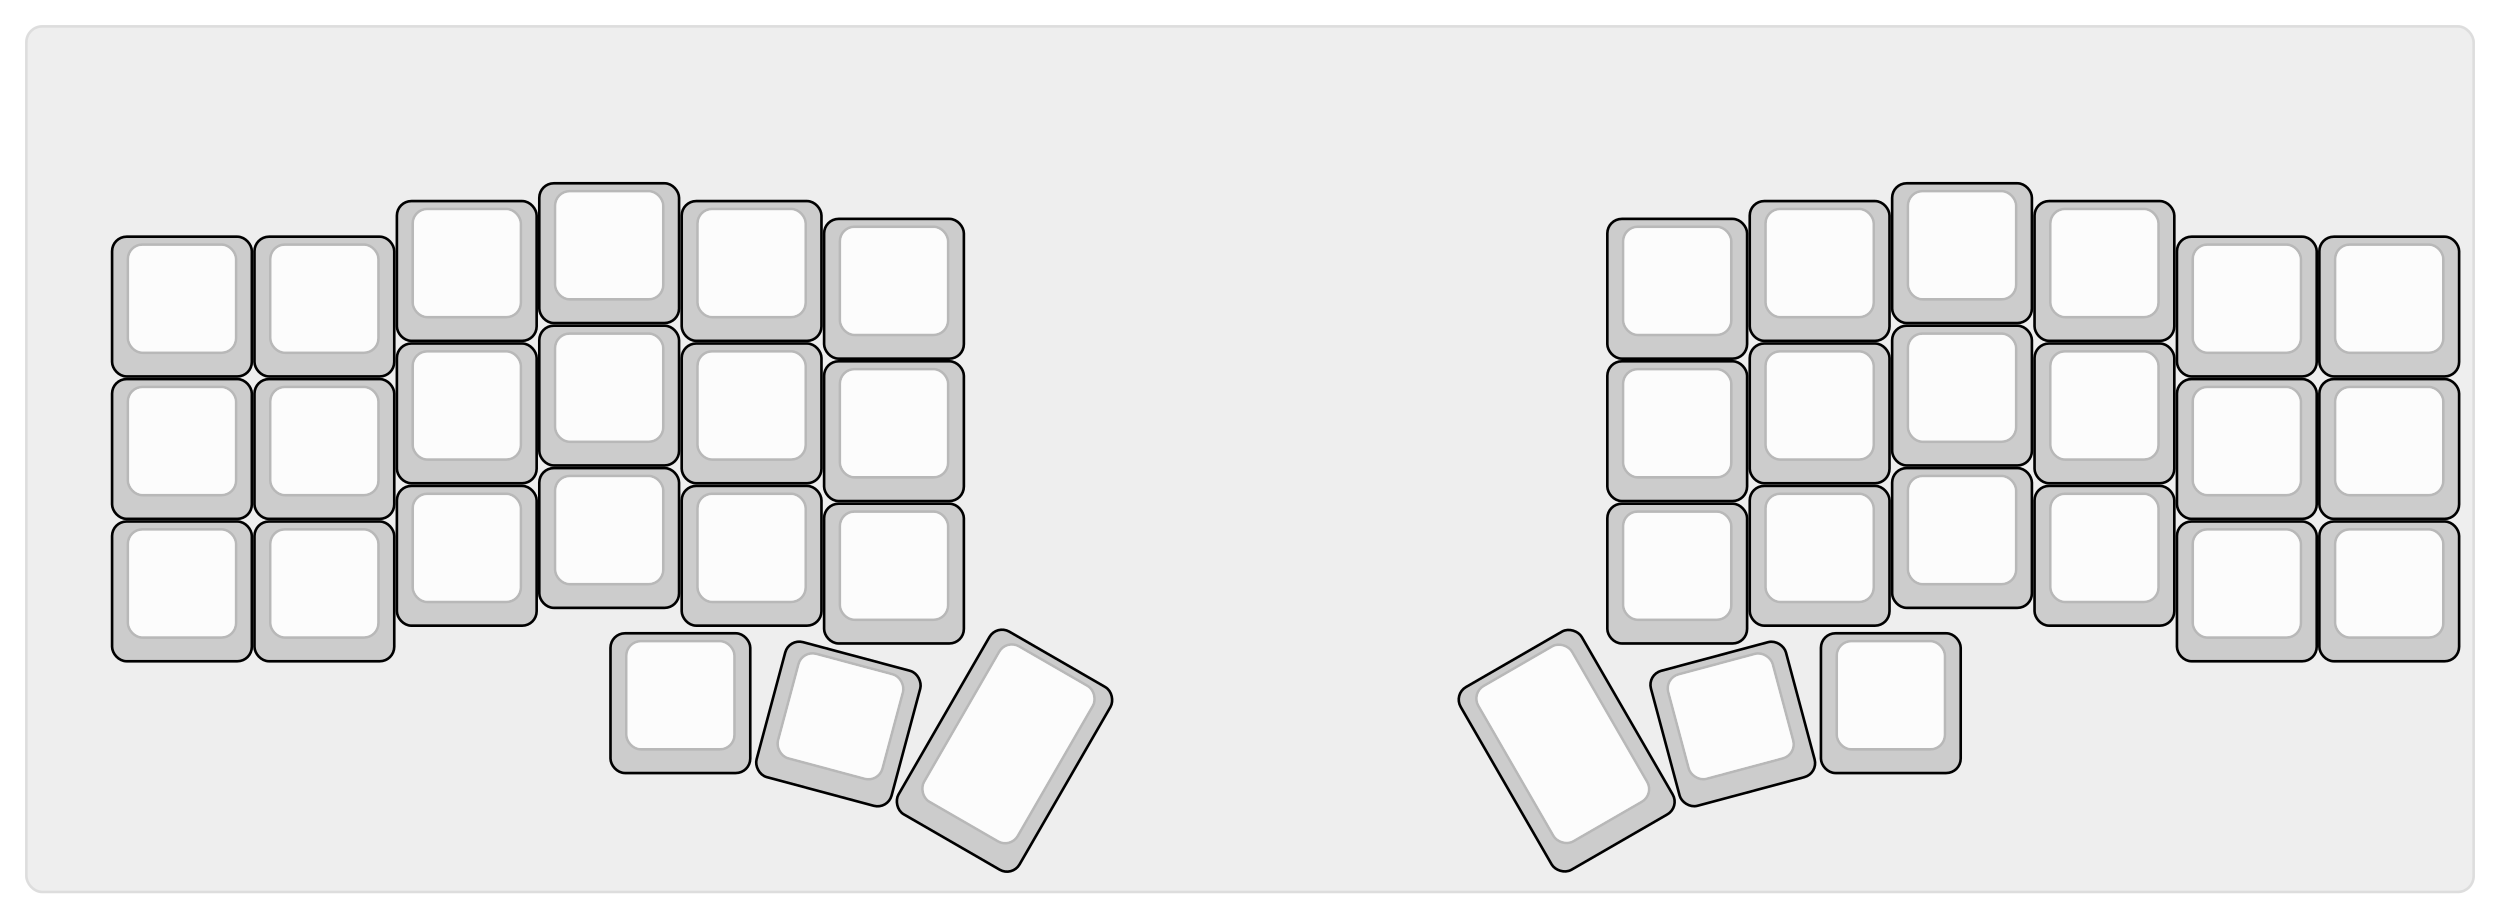 
  <svg width='948px'
       height='348.234px'
       viewBox='0 0 948 348.234'
       xmlns='http://www.w3.org/2000/svg'
       xmlns:xlink="http://www.w3.org/1999/xlink">

    <style type='text/css'>
    .keycap .border { stroke: black; stroke-width: 2; }
    .keycap .inner.border { stroke: rgba(0,0,0,.1); }
    </style>
    <defs>
      <linearGradient id="DCS">
        <stop offset="0%" stop-color="black" stop-opacity="0"/>
        <stop offset="40%" stop-color="black" stop-opacity="0.1"/>
        <stop offset="60%" stop-color="black" stop-opacity="0.1"/>
        <stop offset="100%" stop-color="black" stop-opacity="0"/>
      </linearGradient>
      <linearGradient id="SPACE" x1="0%" x2="0%" y1="0%" y2="100%">
        <stop offset="0%" stop-color="black" stop-opacity="0.1"/>
        <stop offset="20%" stop-color="black" stop-opacity="0.0"/>
        <stop offset="40%" stop-color="black" stop-opacity="0.0"/>
        <stop offset="100%" stop-color="black" stop-opacity="0.1"/>
      </linearGradient>
      <radialGradient id="DSA">
        <stop offset="0%" stop-color="black" stop-opacity="0.1"/>
        <stop offset="10%" stop-color="black" stop-opacity="0.1"/>
        <stop offset="100%" stop-color="black" stop-opacity="0"/>
      </radialGradient>
      <radialGradient id="SA" xlink:href="#DSA" />
    </defs>

    <g transform='translate(10,10)'>
      <rect width="928" height="328.234"
            stroke="#ddd" stroke-width="1" fill="#eeeeee" rx="6"/>
      <g transform='translate(5,5)'>
        
  <g class='  keycap'
  >

  
    <!-- Outer Border -->
    <rect x="190" y="55"
          width="52" height="52"
          rx="5" fill="#cccccc" class="outer border"/>
    
    <!-- Outer Fill -->
    <rect x="190" y="55"
          width="52" height="52"
          rx="5" fill="#cccccc"/>
    

    
      <!-- Inner Border -->
      <rect x="196" y="58"
            width="40" height="40"
            rx="5" fill="#fcfcfc" class="inner border"/>
      
      <!-- Inner Fill -->
      <rect x="196" y="58"
            width="40" height="40"
            rx="5" fill="#fcfcfc"/>
      
      

     
   
  </g>

  <g class='  keycap'
  >

  
    <!-- Outer Border -->
    <rect x="703" y="55"
          width="52" height="52"
          rx="5" fill="#cccccc" class="outer border"/>
    
    <!-- Outer Fill -->
    <rect x="703" y="55"
          width="52" height="52"
          rx="5" fill="#cccccc"/>
    

    
      <!-- Inner Border -->
      <rect x="709" y="58"
            width="40" height="40"
            rx="5" fill="#fcfcfc" class="inner border"/>
      
      <!-- Inner Fill -->
      <rect x="709" y="58"
            width="40" height="40"
            rx="5" fill="#fcfcfc"/>
      
      

     
   
  </g>

  <g class='  keycap'
  >

  
    <!-- Outer Border -->
    <rect x="136" y="61.75"
          width="52" height="52"
          rx="5" fill="#cccccc" class="outer border"/>
    
    <!-- Outer Fill -->
    <rect x="136" y="61.75"
          width="52" height="52"
          rx="5" fill="#cccccc"/>
    

    
      <!-- Inner Border -->
      <rect x="142" y="64.75"
            width="40" height="40"
            rx="5" fill="#fcfcfc" class="inner border"/>
      
      <!-- Inner Fill -->
      <rect x="142" y="64.75"
            width="40" height="40"
            rx="5" fill="#fcfcfc"/>
      
      

     
   
  </g>

  <g class='  keycap'
  >

  
    <!-- Outer Border -->
    <rect x="244" y="61.75"
          width="52" height="52"
          rx="5" fill="#cccccc" class="outer border"/>
    
    <!-- Outer Fill -->
    <rect x="244" y="61.75"
          width="52" height="52"
          rx="5" fill="#cccccc"/>
    

    
      <!-- Inner Border -->
      <rect x="250" y="64.75"
            width="40" height="40"
            rx="5" fill="#fcfcfc" class="inner border"/>
      
      <!-- Inner Fill -->
      <rect x="250" y="64.75"
            width="40" height="40"
            rx="5" fill="#fcfcfc"/>
      
      

     
   
  </g>

  <g class='  keycap'
  >

  
    <!-- Outer Border -->
    <rect x="649" y="61.75"
          width="52" height="52"
          rx="5" fill="#cccccc" class="outer border"/>
    
    <!-- Outer Fill -->
    <rect x="649" y="61.75"
          width="52" height="52"
          rx="5" fill="#cccccc"/>
    

    
      <!-- Inner Border -->
      <rect x="655" y="64.75"
            width="40" height="40"
            rx="5" fill="#fcfcfc" class="inner border"/>
      
      <!-- Inner Fill -->
      <rect x="655" y="64.75"
            width="40" height="40"
            rx="5" fill="#fcfcfc"/>
      
      

     
   
  </g>

  <g class='  keycap'
  >

  
    <!-- Outer Border -->
    <rect x="757" y="61.75"
          width="52" height="52"
          rx="5" fill="#cccccc" class="outer border"/>
    
    <!-- Outer Fill -->
    <rect x="757" y="61.75"
          width="52" height="52"
          rx="5" fill="#cccccc"/>
    

    
      <!-- Inner Border -->
      <rect x="763" y="64.75"
            width="40" height="40"
            rx="5" fill="#fcfcfc" class="inner border"/>
      
      <!-- Inner Fill -->
      <rect x="763" y="64.75"
            width="40" height="40"
            rx="5" fill="#fcfcfc"/>
      
      

     
   
  </g>

  <g class='  keycap'
  >

  
    <!-- Outer Border -->
    <rect x="298" y="68.5"
          width="52" height="52"
          rx="5" fill="#cccccc" class="outer border"/>
    
    <!-- Outer Fill -->
    <rect x="298" y="68.5"
          width="52" height="52"
          rx="5" fill="#cccccc"/>
    

    
      <!-- Inner Border -->
      <rect x="304" y="71.5"
            width="40" height="40"
            rx="5" fill="#fcfcfc" class="inner border"/>
      
      <!-- Inner Fill -->
      <rect x="304" y="71.5"
            width="40" height="40"
            rx="5" fill="#fcfcfc"/>
      
      

     
   
  </g>

  <g class='  keycap'
  >

  
    <!-- Outer Border -->
    <rect x="595" y="68.5"
          width="52" height="52"
          rx="5" fill="#cccccc" class="outer border"/>
    
    <!-- Outer Fill -->
    <rect x="595" y="68.5"
          width="52" height="52"
          rx="5" fill="#cccccc"/>
    

    
      <!-- Inner Border -->
      <rect x="601" y="71.5"
            width="40" height="40"
            rx="5" fill="#fcfcfc" class="inner border"/>
      
      <!-- Inner Fill -->
      <rect x="601" y="71.5"
            width="40" height="40"
            rx="5" fill="#fcfcfc"/>
      
      

     
   
  </g>

  <g class='  keycap'
  >

  
    <!-- Outer Border -->
    <rect x="28" y="75.25"
          width="52" height="52"
          rx="5" fill="#cccccc" class="outer border"/>
    
    <!-- Outer Fill -->
    <rect x="28" y="75.25"
          width="52" height="52"
          rx="5" fill="#cccccc"/>
    

    
      <!-- Inner Border -->
      <rect x="34" y="78.25"
            width="40" height="40"
            rx="5" fill="#fcfcfc" class="inner border"/>
      
      <!-- Inner Fill -->
      <rect x="34" y="78.25"
            width="40" height="40"
            rx="5" fill="#fcfcfc"/>
      
      

     
   
  </g>

  <g class='  keycap'
  >

  
    <!-- Outer Border -->
    <rect x="82" y="75.25"
          width="52" height="52"
          rx="5" fill="#cccccc" class="outer border"/>
    
    <!-- Outer Fill -->
    <rect x="82" y="75.25"
          width="52" height="52"
          rx="5" fill="#cccccc"/>
    

    
      <!-- Inner Border -->
      <rect x="88" y="78.25"
            width="40" height="40"
            rx="5" fill="#fcfcfc" class="inner border"/>
      
      <!-- Inner Fill -->
      <rect x="88" y="78.25"
            width="40" height="40"
            rx="5" fill="#fcfcfc"/>
      
      

     
   
  </g>

  <g class='  keycap'
  >

  
    <!-- Outer Border -->
    <rect x="811" y="75.25"
          width="52" height="52"
          rx="5" fill="#cccccc" class="outer border"/>
    
    <!-- Outer Fill -->
    <rect x="811" y="75.25"
          width="52" height="52"
          rx="5" fill="#cccccc"/>
    

    
      <!-- Inner Border -->
      <rect x="817" y="78.25"
            width="40" height="40"
            rx="5" fill="#fcfcfc" class="inner border"/>
      
      <!-- Inner Fill -->
      <rect x="817" y="78.25"
            width="40" height="40"
            rx="5" fill="#fcfcfc"/>
      
      

     
   
  </g>

  <g class='  keycap'
  >

  
    <!-- Outer Border -->
    <rect x="865" y="75.25"
          width="52" height="52"
          rx="5" fill="#cccccc" class="outer border"/>
    
    <!-- Outer Fill -->
    <rect x="865" y="75.25"
          width="52" height="52"
          rx="5" fill="#cccccc"/>
    

    
      <!-- Inner Border -->
      <rect x="871" y="78.25"
            width="40" height="40"
            rx="5" fill="#fcfcfc" class="inner border"/>
      
      <!-- Inner Fill -->
      <rect x="871" y="78.25"
            width="40" height="40"
            rx="5" fill="#fcfcfc"/>
      
      

     
   
  </g>

  <g class='  keycap'
  >

  
    <!-- Outer Border -->
    <rect x="190" y="109"
          width="52" height="52"
          rx="5" fill="#cccccc" class="outer border"/>
    
    <!-- Outer Fill -->
    <rect x="190" y="109"
          width="52" height="52"
          rx="5" fill="#cccccc"/>
    

    
      <!-- Inner Border -->
      <rect x="196" y="112"
            width="40" height="40"
            rx="5" fill="#fcfcfc" class="inner border"/>
      
      <!-- Inner Fill -->
      <rect x="196" y="112"
            width="40" height="40"
            rx="5" fill="#fcfcfc"/>
      
      

     
   
  </g>

  <g class='  keycap'
  >

  
    <!-- Outer Border -->
    <rect x="703" y="109"
          width="52" height="52"
          rx="5" fill="#cccccc" class="outer border"/>
    
    <!-- Outer Fill -->
    <rect x="703" y="109"
          width="52" height="52"
          rx="5" fill="#cccccc"/>
    

    
      <!-- Inner Border -->
      <rect x="709" y="112"
            width="40" height="40"
            rx="5" fill="#fcfcfc" class="inner border"/>
      
      <!-- Inner Fill -->
      <rect x="709" y="112"
            width="40" height="40"
            rx="5" fill="#fcfcfc"/>
      
      

     
   
  </g>

  <g class='  keycap'
  >

  
    <!-- Outer Border -->
    <rect x="136" y="115.75"
          width="52" height="52"
          rx="5" fill="#cccccc" class="outer border"/>
    
    <!-- Outer Fill -->
    <rect x="136" y="115.75"
          width="52" height="52"
          rx="5" fill="#cccccc"/>
    

    
      <!-- Inner Border -->
      <rect x="142" y="118.75"
            width="40" height="40"
            rx="5" fill="#fcfcfc" class="inner border"/>
      
      <!-- Inner Fill -->
      <rect x="142" y="118.75"
            width="40" height="40"
            rx="5" fill="#fcfcfc"/>
      
      

     
   
  </g>

  <g class='  keycap'
  >

  
    <!-- Outer Border -->
    <rect x="244" y="115.75"
          width="52" height="52"
          rx="5" fill="#cccccc" class="outer border"/>
    
    <!-- Outer Fill -->
    <rect x="244" y="115.75"
          width="52" height="52"
          rx="5" fill="#cccccc"/>
    

    
      <!-- Inner Border -->
      <rect x="250" y="118.75"
            width="40" height="40"
            rx="5" fill="#fcfcfc" class="inner border"/>
      
      <!-- Inner Fill -->
      <rect x="250" y="118.75"
            width="40" height="40"
            rx="5" fill="#fcfcfc"/>
      
      

     
   
  </g>

  <g class='  keycap'
  >

  
    <!-- Outer Border -->
    <rect x="649" y="115.75"
          width="52" height="52"
          rx="5" fill="#cccccc" class="outer border"/>
    
    <!-- Outer Fill -->
    <rect x="649" y="115.75"
          width="52" height="52"
          rx="5" fill="#cccccc"/>
    

    
      <!-- Inner Border -->
      <rect x="655" y="118.75"
            width="40" height="40"
            rx="5" fill="#fcfcfc" class="inner border"/>
      
      <!-- Inner Fill -->
      <rect x="655" y="118.75"
            width="40" height="40"
            rx="5" fill="#fcfcfc"/>
      
      

     
   
  </g>

  <g class='  keycap'
  >

  
    <!-- Outer Border -->
    <rect x="757" y="115.75"
          width="52" height="52"
          rx="5" fill="#cccccc" class="outer border"/>
    
    <!-- Outer Fill -->
    <rect x="757" y="115.75"
          width="52" height="52"
          rx="5" fill="#cccccc"/>
    

    
      <!-- Inner Border -->
      <rect x="763" y="118.75"
            width="40" height="40"
            rx="5" fill="#fcfcfc" class="inner border"/>
      
      <!-- Inner Fill -->
      <rect x="763" y="118.75"
            width="40" height="40"
            rx="5" fill="#fcfcfc"/>
      
      

     
   
  </g>

  <g class='  keycap'
  >

  
    <!-- Outer Border -->
    <rect x="298" y="122.5"
          width="52" height="52"
          rx="5" fill="#cccccc" class="outer border"/>
    
    <!-- Outer Fill -->
    <rect x="298" y="122.5"
          width="52" height="52"
          rx="5" fill="#cccccc"/>
    

    
      <!-- Inner Border -->
      <rect x="304" y="125.5"
            width="40" height="40"
            rx="5" fill="#fcfcfc" class="inner border"/>
      
      <!-- Inner Fill -->
      <rect x="304" y="125.5"
            width="40" height="40"
            rx="5" fill="#fcfcfc"/>
      
      

     
   
  </g>

  <g class='  keycap'
  >

  
    <!-- Outer Border -->
    <rect x="595" y="122.5"
          width="52" height="52"
          rx="5" fill="#cccccc" class="outer border"/>
    
    <!-- Outer Fill -->
    <rect x="595" y="122.5"
          width="52" height="52"
          rx="5" fill="#cccccc"/>
    

    
      <!-- Inner Border -->
      <rect x="601" y="125.5"
            width="40" height="40"
            rx="5" fill="#fcfcfc" class="inner border"/>
      
      <!-- Inner Fill -->
      <rect x="601" y="125.5"
            width="40" height="40"
            rx="5" fill="#fcfcfc"/>
      
      

     
   
  </g>

  <g class='  keycap'
  >

  
    <!-- Outer Border -->
    <rect x="28" y="129.25"
          width="52" height="52"
          rx="5" fill="#cccccc" class="outer border"/>
    
    <!-- Outer Fill -->
    <rect x="28" y="129.25"
          width="52" height="52"
          rx="5" fill="#cccccc"/>
    

    
      <!-- Inner Border -->
      <rect x="34" y="132.25"
            width="40" height="40"
            rx="5" fill="#fcfcfc" class="inner border"/>
      
      <!-- Inner Fill -->
      <rect x="34" y="132.25"
            width="40" height="40"
            rx="5" fill="#fcfcfc"/>
      
      

     
   
  </g>

  <g class='  keycap'
  >

  
    <!-- Outer Border -->
    <rect x="82" y="129.25"
          width="52" height="52"
          rx="5" fill="#cccccc" class="outer border"/>
    
    <!-- Outer Fill -->
    <rect x="82" y="129.25"
          width="52" height="52"
          rx="5" fill="#cccccc"/>
    

    
      <!-- Inner Border -->
      <rect x="88" y="132.25"
            width="40" height="40"
            rx="5" fill="#fcfcfc" class="inner border"/>
      
      <!-- Inner Fill -->
      <rect x="88" y="132.25"
            width="40" height="40"
            rx="5" fill="#fcfcfc"/>
      
      

     
   
  </g>

  <g class='  keycap'
  >

  
    <!-- Outer Border -->
    <rect x="811" y="129.25"
          width="52" height="52"
          rx="5" fill="#cccccc" class="outer border"/>
    
    <!-- Outer Fill -->
    <rect x="811" y="129.25"
          width="52" height="52"
          rx="5" fill="#cccccc"/>
    

    
      <!-- Inner Border -->
      <rect x="817" y="132.25"
            width="40" height="40"
            rx="5" fill="#fcfcfc" class="inner border"/>
      
      <!-- Inner Fill -->
      <rect x="817" y="132.25"
            width="40" height="40"
            rx="5" fill="#fcfcfc"/>
      
      

     
   
  </g>

  <g class='  keycap'
  >

  
    <!-- Outer Border -->
    <rect x="865" y="129.25"
          width="52" height="52"
          rx="5" fill="#cccccc" class="outer border"/>
    
    <!-- Outer Fill -->
    <rect x="865" y="129.25"
          width="52" height="52"
          rx="5" fill="#cccccc"/>
    

    
      <!-- Inner Border -->
      <rect x="871" y="132.25"
            width="40" height="40"
            rx="5" fill="#fcfcfc" class="inner border"/>
      
      <!-- Inner Fill -->
      <rect x="871" y="132.25"
            width="40" height="40"
            rx="5" fill="#fcfcfc"/>
      
      

     
   
  </g>

  <g class='  keycap'
  >

  
    <!-- Outer Border -->
    <rect x="190" y="163"
          width="52" height="52"
          rx="5" fill="#cccccc" class="outer border"/>
    
    <!-- Outer Fill -->
    <rect x="190" y="163"
          width="52" height="52"
          rx="5" fill="#cccccc"/>
    

    
      <!-- Inner Border -->
      <rect x="196" y="166"
            width="40" height="40"
            rx="5" fill="#fcfcfc" class="inner border"/>
      
      <!-- Inner Fill -->
      <rect x="196" y="166"
            width="40" height="40"
            rx="5" fill="#fcfcfc"/>
      
      

     
   
  </g>

  <g class='  keycap'
  >

  
    <!-- Outer Border -->
    <rect x="703" y="163"
          width="52" height="52"
          rx="5" fill="#cccccc" class="outer border"/>
    
    <!-- Outer Fill -->
    <rect x="703" y="163"
          width="52" height="52"
          rx="5" fill="#cccccc"/>
    

    
      <!-- Inner Border -->
      <rect x="709" y="166"
            width="40" height="40"
            rx="5" fill="#fcfcfc" class="inner border"/>
      
      <!-- Inner Fill -->
      <rect x="709" y="166"
            width="40" height="40"
            rx="5" fill="#fcfcfc"/>
      
      

     
   
  </g>

  <g class='  keycap'
  >

  
    <!-- Outer Border -->
    <rect x="244" y="169.75"
          width="52" height="52"
          rx="5" fill="#cccccc" class="outer border"/>
    
    <!-- Outer Fill -->
    <rect x="244" y="169.75"
          width="52" height="52"
          rx="5" fill="#cccccc"/>
    

    
      <!-- Inner Border -->
      <rect x="250" y="172.75"
            width="40" height="40"
            rx="5" fill="#fcfcfc" class="inner border"/>
      
      <!-- Inner Fill -->
      <rect x="250" y="172.75"
            width="40" height="40"
            rx="5" fill="#fcfcfc"/>
      
      

     
   
  </g>

  <g class='  keycap'
  >

  
    <!-- Outer Border -->
    <rect x="649" y="169.75"
          width="52" height="52"
          rx="5" fill="#cccccc" class="outer border"/>
    
    <!-- Outer Fill -->
    <rect x="649" y="169.75"
          width="52" height="52"
          rx="5" fill="#cccccc"/>
    

    
      <!-- Inner Border -->
      <rect x="655" y="172.75"
            width="40" height="40"
            rx="5" fill="#fcfcfc" class="inner border"/>
      
      <!-- Inner Fill -->
      <rect x="655" y="172.75"
            width="40" height="40"
            rx="5" fill="#fcfcfc"/>
      
      

     
   
  </g>

  <g class='  keycap'
  >

  
    <!-- Outer Border -->
    <rect x="757" y="169.75"
          width="52" height="52"
          rx="5" fill="#cccccc" class="outer border"/>
    
    <!-- Outer Fill -->
    <rect x="757" y="169.75"
          width="52" height="52"
          rx="5" fill="#cccccc"/>
    

    
      <!-- Inner Border -->
      <rect x="763" y="172.75"
            width="40" height="40"
            rx="5" fill="#fcfcfc" class="inner border"/>
      
      <!-- Inner Fill -->
      <rect x="763" y="172.75"
            width="40" height="40"
            rx="5" fill="#fcfcfc"/>
      
      

     
   
  </g>

  <g class='  keycap'
  >

  
    <!-- Outer Border -->
    <rect x="136" y="169.758"
          width="52" height="52"
          rx="5" fill="#cccccc" class="outer border"/>
    
    <!-- Outer Fill -->
    <rect x="136" y="169.758"
          width="52" height="52"
          rx="5" fill="#cccccc"/>
    

    
      <!-- Inner Border -->
      <rect x="142" y="172.758"
            width="40" height="40"
            rx="5" fill="#fcfcfc" class="inner border"/>
      
      <!-- Inner Fill -->
      <rect x="142" y="172.758"
            width="40" height="40"
            rx="5" fill="#fcfcfc"/>
      
      

     
   
  </g>

  <g class='  keycap'
  >

  
    <!-- Outer Border -->
    <rect x="298" y="176.5"
          width="52" height="52"
          rx="5" fill="#cccccc" class="outer border"/>
    
    <!-- Outer Fill -->
    <rect x="298" y="176.5"
          width="52" height="52"
          rx="5" fill="#cccccc"/>
    

    
      <!-- Inner Border -->
      <rect x="304" y="179.5"
            width="40" height="40"
            rx="5" fill="#fcfcfc" class="inner border"/>
      
      <!-- Inner Fill -->
      <rect x="304" y="179.5"
            width="40" height="40"
            rx="5" fill="#fcfcfc"/>
      
      

     
   
  </g>

  <g class='  keycap'
  >

  
    <!-- Outer Border -->
    <rect x="595" y="176.5"
          width="52" height="52"
          rx="5" fill="#cccccc" class="outer border"/>
    
    <!-- Outer Fill -->
    <rect x="595" y="176.5"
          width="52" height="52"
          rx="5" fill="#cccccc"/>
    

    
      <!-- Inner Border -->
      <rect x="601" y="179.5"
            width="40" height="40"
            rx="5" fill="#fcfcfc" class="inner border"/>
      
      <!-- Inner Fill -->
      <rect x="601" y="179.5"
            width="40" height="40"
            rx="5" fill="#fcfcfc"/>
      
      

     
   
  </g>

  <g class='  keycap'
  >

  
    <!-- Outer Border -->
    <rect x="28" y="183.25"
          width="52" height="52"
          rx="5" fill="#cccccc" class="outer border"/>
    
    <!-- Outer Fill -->
    <rect x="28" y="183.25"
          width="52" height="52"
          rx="5" fill="#cccccc"/>
    

    
      <!-- Inner Border -->
      <rect x="34" y="186.25"
            width="40" height="40"
            rx="5" fill="#fcfcfc" class="inner border"/>
      
      <!-- Inner Fill -->
      <rect x="34" y="186.25"
            width="40" height="40"
            rx="5" fill="#fcfcfc"/>
      
      

     
   
  </g>

  <g class='  keycap'
  >

  
    <!-- Outer Border -->
    <rect x="82" y="183.25"
          width="52" height="52"
          rx="5" fill="#cccccc" class="outer border"/>
    
    <!-- Outer Fill -->
    <rect x="82" y="183.25"
          width="52" height="52"
          rx="5" fill="#cccccc"/>
    

    
      <!-- Inner Border -->
      <rect x="88" y="186.25"
            width="40" height="40"
            rx="5" fill="#fcfcfc" class="inner border"/>
      
      <!-- Inner Fill -->
      <rect x="88" y="186.25"
            width="40" height="40"
            rx="5" fill="#fcfcfc"/>
      
      

     
   
  </g>

  <g class='  keycap'
  >

  
    <!-- Outer Border -->
    <rect x="811" y="183.25"
          width="52" height="52"
          rx="5" fill="#cccccc" class="outer border"/>
    
    <!-- Outer Fill -->
    <rect x="811" y="183.25"
          width="52" height="52"
          rx="5" fill="#cccccc"/>
    

    
      <!-- Inner Border -->
      <rect x="817" y="186.25"
            width="40" height="40"
            rx="5" fill="#fcfcfc" class="inner border"/>
      
      <!-- Inner Fill -->
      <rect x="817" y="186.25"
            width="40" height="40"
            rx="5" fill="#fcfcfc"/>
      
      

     
   
  </g>

  <g class='  keycap'
  >

  
    <!-- Outer Border -->
    <rect x="865" y="183.25"
          width="52" height="52"
          rx="5" fill="#cccccc" class="outer border"/>
    
    <!-- Outer Fill -->
    <rect x="865" y="183.25"
          width="52" height="52"
          rx="5" fill="#cccccc"/>
    

    
      <!-- Inner Border -->
      <rect x="871" y="186.25"
            width="40" height="40"
            rx="5" fill="#fcfcfc" class="inner border"/>
      
      <!-- Inner Fill -->
      <rect x="871" y="186.25"
            width="40" height="40"
            rx="5" fill="#fcfcfc"/>
      
      

     
   
  </g>

  <g class='  keycap'
  >

  
    <!-- Outer Border -->
    <rect x="217" y="225.64"
          width="52" height="52"
          rx="5" fill="#cccccc" class="outer border"/>
    
    <!-- Outer Fill -->
    <rect x="217" y="225.64"
          width="52" height="52"
          rx="5" fill="#cccccc"/>
    

    
      <!-- Inner Border -->
      <rect x="223" y="228.64"
            width="40" height="40"
            rx="5" fill="#fcfcfc" class="inner border"/>
      
      <!-- Inner Fill -->
      <rect x="223" y="228.64"
            width="40" height="40"
            rx="5" fill="#fcfcfc"/>
      
      

     
   
  </g>

  <g class='  keycap'
  >

  
    <!-- Outer Border -->
    <rect x="676" y="225.64"
          width="52" height="52"
          rx="5" fill="#cccccc" class="outer border"/>
    
    <!-- Outer Fill -->
    <rect x="676" y="225.64"
          width="52" height="52"
          rx="5" fill="#cccccc"/>
    

    
      <!-- Inner Border -->
      <rect x="682" y="228.64"
            width="40" height="40"
            rx="5" fill="#fcfcfc" class="inner border"/>
      
      <!-- Inner Fill -->
      <rect x="682" y="228.64"
            width="40" height="40"
            rx="5" fill="#fcfcfc"/>
      
      

     
   
  </g>

  <g class='  keycap'
  
     transform="rotate(15 270 278.1)"
  >

  
    <!-- Outer Border -->
    <rect x="271" y="225.64"
          width="52" height="52"
          rx="5" fill="#cccccc" class="outer border"/>
    
    <!-- Outer Fill -->
    <rect x="271" y="225.64"
          width="52" height="52"
          rx="5" fill="#cccccc"/>
    

    
      <!-- Inner Border -->
      <rect x="277" y="228.64"
            width="40" height="40"
            rx="5" fill="#fcfcfc" class="inner border"/>
      
      <!-- Inner Fill -->
      <rect x="277" y="228.64"
            width="40" height="40"
            rx="5" fill="#fcfcfc"/>
      
      

     
   
  </g>

  <g class='  keycap'
  
     transform="rotate(30 270 283.5)"
  >

  
    <!-- Outer Border -->
    <rect x="320.14" y="184.06"
          width="52" height="79"
          rx="5" fill="#cccccc" class="outer border"/>
    
    <!-- Outer Fill -->
    <rect x="320.14" y="184.06"
          width="52" height="79"
          rx="5" fill="#cccccc"/>
    

    
      <!-- Inner Border -->
      <rect x="326.14" y="187.06"
            width="40" height="67"
            rx="5" fill="#fcfcfc" class="inner border"/>
      
      <!-- Inner Fill -->
      <rect x="326.14" y="187.06"
            width="40" height="67"
            rx="5" fill="#fcfcfc"/>
      
      

     
   
  </g>

  <g class='  keycap'
  
     transform="rotate(-30 675 283.5)"
  >

  
    <!-- Outer Border -->
    <rect x="572.86" y="184.06"
          width="52" height="79"
          rx="5" fill="#cccccc" class="outer border"/>
    
    <!-- Outer Fill -->
    <rect x="572.86" y="184.06"
          width="52" height="79"
          rx="5" fill="#cccccc"/>
    

    
      <!-- Inner Border -->
      <rect x="578.86" y="187.06"
            width="40" height="67"
            rx="5" fill="#fcfcfc" class="inner border"/>
      
      <!-- Inner Fill -->
      <rect x="578.86" y="187.06"
            width="40" height="67"
            rx="5" fill="#fcfcfc"/>
      
      

     
   
  </g>

  <g class='  keycap'
  
     transform="rotate(-15 675 278.1)"
  >

  
    <!-- Outer Border -->
    <rect x="622" y="225.64"
          width="52" height="52"
          rx="5" fill="#cccccc" class="outer border"/>
    
    <!-- Outer Fill -->
    <rect x="622" y="225.64"
          width="52" height="52"
          rx="5" fill="#cccccc"/>
    

    
      <!-- Inner Border -->
      <rect x="628" y="228.64"
            width="40" height="40"
            rx="5" fill="#fcfcfc" class="inner border"/>
      
      <!-- Inner Fill -->
      <rect x="628" y="228.64"
            width="40" height="40"
            rx="5" fill="#fcfcfc"/>
      
      

     
   
  </g>

      </g>
    </g>
  </svg>
